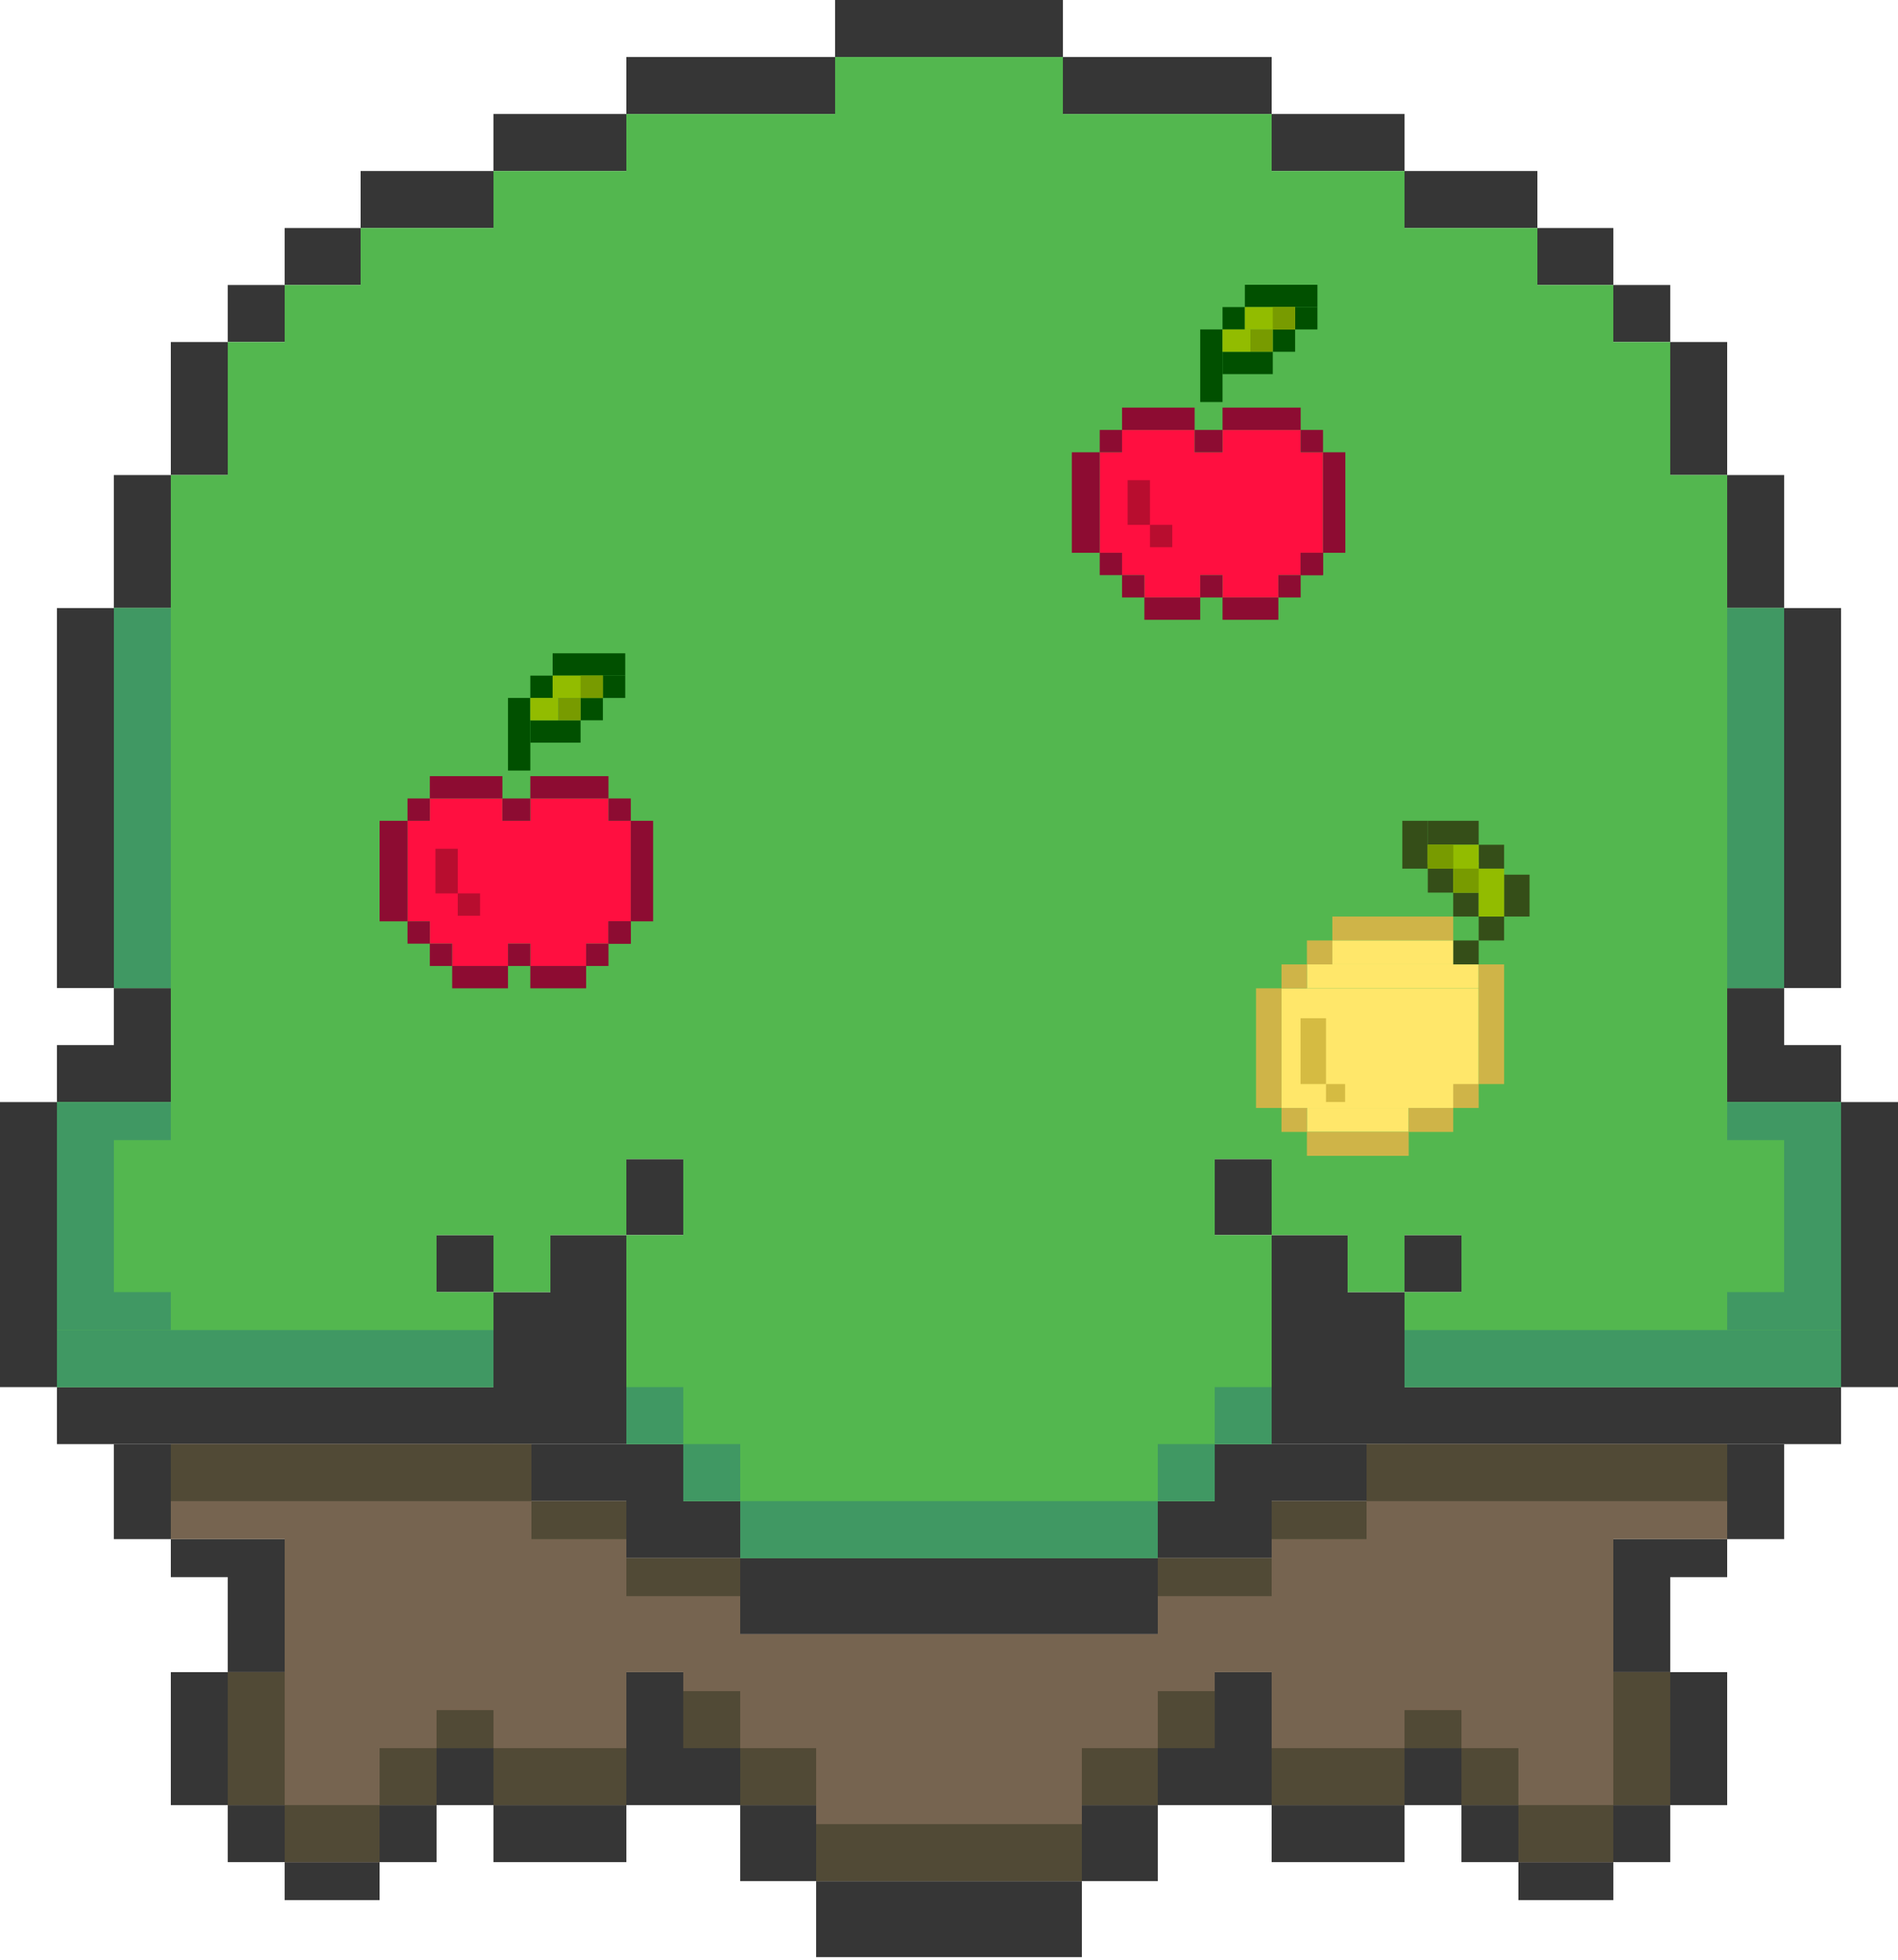 <svg width="340" height="351" viewBox="0 0 340 351" fill="none" xmlns="http://www.w3.org/2000/svg">
<rect x="20.4" y="258.625" width="10.2" height="17.015" fill="#363636"/>
<path d="M30.6 275.64H51V282.446V296.058V299.461H45.9H40.8V296.058V282.446H30.6V275.64Z" fill="#363636"/>
<rect x="10.2" y="108.895" width="10.2" height="68.059" fill="#363636"/>
<rect x="20.4" y="176.954" width="10.2" height="20.418" fill="#363636"/>
<rect x="10.2" y="187.163" width="10.2" height="10.209" fill="#363636"/>
<rect y="197.372" width="10.2" height="51.044" fill="#363636"/>
<rect x="10.2" y="248.417" width="78.2" height="10.209" fill="#363636"/>
<path d="M88.4 231.402H98.6V221.193H112.2V231.402V258.625H88.4V231.402Z" fill="#363636"/>
<path d="M112.2 211.293V207.581H116.571H122.4V211.293V221.193H112.2V211.293Z" fill="#363636"/>
<path d="M78.2 223.977V221.193H82.571H88.4V223.977V231.402H78.2V223.977Z" fill="#363636"/>
<path d="M95.2 261.41V258.625H106.857H122.4V261.41V268.834H132.6V279.043H112.2V268.834H95.2V261.41Z" fill="#363636"/>
<rect width="10.2" height="68.059" transform="matrix(-1 0 0 1 329.8 108.895)" fill="#363636"/>
<rect width="10.2" height="20.418" transform="matrix(-1 0 0 1 319.6 176.954)" fill="#363636"/>
<rect width="10.2" height="10.209" transform="matrix(-1 0 0 1 329.8 187.163)" fill="#363636"/>
<rect width="10.2" height="51.044" transform="matrix(-1 0 0 1 340 197.372)" fill="#363636"/>
<rect width="78.2" height="10.209" transform="matrix(-1 0 0 1 329.8 248.417)" fill="#363636"/>
<path d="M251.6 231.402H241.4V221.193H227.8V231.402V258.625H251.6V231.402Z" fill="#363636"/>
<path d="M227.8 211.293V207.581H223.429H217.6V211.293V221.193H227.8V211.293Z" fill="#363636"/>
<path d="M261.8 223.977V221.193H257.429H251.6V223.977V231.402H261.8V223.977Z" fill="#363636"/>
<path d="M244.8 261.41V258.625H233.143H217.6V261.41V268.834H207.4V279.043H227.8V268.834H244.8V261.41Z" fill="#363636"/>
<rect x="132.6" y="279.043" width="74.8" height="13.612" fill="#363636"/>
<rect x="20.4" y="85.074" width="10.2" height="23.821" fill="#363636"/>
<rect x="30.6" y="61.253" width="10.2" height="23.821" fill="#363636"/>
<rect x="40.8" y="51.044" width="10.2" height="10.209" fill="#363636"/>
<rect x="51" y="40.836" width="13.6" height="10.209" fill="#363636"/>
<rect x="64.6" y="30.627" width="23.8" height="10.209" fill="#363636"/>
<rect x="88.4" y="20.418" width="23.8" height="10.209" fill="#363636"/>
<rect x="149.6" width="40.8" height="10.209" fill="#363636"/>
<rect x="112.2" y="10.209" width="37.4" height="10.209" fill="#363636"/>
<rect width="10.2" height="23.821" transform="matrix(-1 0 0 1 319.6 85.074)" fill="#363636"/>
<rect width="10.2" height="23.821" transform="matrix(-1 0 0 1 309.4 61.253)" fill="#363636"/>
<rect width="10.2" height="10.209" transform="matrix(-1 0 0 1 299.2 51.044)" fill="#363636"/>
<rect width="13.6" height="10.209" transform="matrix(-1 0 0 1 289 40.836)" fill="#363636"/>
<rect width="23.8" height="10.209" transform="matrix(-1 0 0 1 275.4 30.627)" fill="#363636"/>
<rect width="23.8" height="10.209" transform="matrix(-1 0 0 1 251.6 20.418)" fill="#363636"/>
<rect width="37.4" height="10.209" transform="matrix(-1 0 0 1 227.8 10.209)" fill="#363636"/>
<rect x="30.6" y="299.461" width="10.2" height="23.821" fill="#363636"/>
<rect x="40.8" y="323.282" width="10.2" height="10.209" fill="#363636"/>
<rect x="51" y="333.491" width="17" height="6.806" fill="#363636"/>
<rect x="68" y="323.282" width="10.2" height="10.209" fill="#363636"/>
<rect x="78.2" y="313.073" width="10.2" height="10.209" fill="#363636"/>
<rect x="88.4" y="323.282" width="23.8" height="10.209" fill="#363636"/>
<path d="M132.6 323.282H146.2V336.894H132.6V323.282Z" fill="#363636"/>
<path d="M146.2 336.894H193.8V350.505H146.2V336.894Z" fill="#363636"/>
<path d="M112.2 299.461H122.4V311.371H132.6V318.177V323.282H122.4H112.2V299.461Z" fill="#363636"/>
<rect width="10.2" height="17.015" transform="matrix(-1 0 0 1 319.6 258.625)" fill="#363636"/>
<path d="M309.4 275.64H289V282.446V296.058V299.461H294.1H299.2V296.058V282.446H309.4V275.64Z" fill="#363636"/>
<rect width="10.2" height="23.821" transform="matrix(-1 0 0 1 309.4 299.461)" fill="#363636"/>
<rect width="10.2" height="10.209" transform="matrix(-1 0 0 1 299.2 323.282)" fill="#363636"/>
<rect width="17" height="6.806" transform="matrix(-1 0 0 1 289 333.491)" fill="#363636"/>
<rect width="10.2" height="10.209" transform="matrix(-1 0 0 1 272 323.282)" fill="#363636"/>
<rect width="10.2" height="10.209" transform="matrix(-1 0 0 1 261.8 313.073)" fill="#363636"/>
<rect width="23.8" height="10.209" transform="matrix(-1 0 0 1 251.6 323.282)" fill="#363636"/>
<path d="M207.4 323.282H193.8V336.894H207.4V323.282Z" fill="#363636"/>
<path d="M227.8 299.461H217.6V311.371H207.4V318.177V323.282H217.6H227.8V299.461Z" fill="#363636"/>
<path d="M20.4 176.954V108.895H30.6V85.074H40.8V61.254H51V51.045H64.6V40.836H88.4V30.627H112.2V20.418H149.6V10.209H168.3H170V163.343V268.834V279.043H132.6V268.834H122.4V258.626H112.2V221.193H122.4V207.581H112.2V221.193H98.6V231.402H88.4V221.193H78.2V231.402H88.4V248.417H10.2V197.372H30.6V176.954H20.4Z" fill="#53B74F"/>
<path d="M319.6 176.954V108.895H309.4V85.074H299.2V61.254H289V51.045H275.4V40.836H251.6V30.627H227.8V20.418H190.4V10.209H171.7H170V163.343V268.834V279.043H207.4V268.834H217.6V258.626H227.8V221.193H217.6V207.581H227.8V221.193H241.4V231.402H251.6V221.193H261.8V231.402H251.6V248.417H329.8V197.372H309.4V176.954H319.6Z" fill="#53B74F"/>
<path d="M30.6 258.625H95.2V268.834H112.2V279.043H132.6V292.655H207.4V279.043H227.8V268.834H244.8V258.625H309.4V275.64H289V299.461H299.2V323.282H289V333.491H272V323.282H261.8V313.073H251.6V323.282H227.8V299.461H217.6V311.371H207.4V323.282H193.8V336.894H146.2V323.282H132.6V311.371H122.4V299.461H112.2V323.282H88.4V313.073H78.2V323.282H68V333.491H51V323.282H40.8V299.461H51V275.64H30.6V258.625Z" fill="#766450"/>
<path d="M30.6 258.625H95.2V268.834H51H30.6V258.625Z" fill="#514A36"/>
<rect x="244.8" y="258.625" width="64.6" height="10.209" fill="#514A36"/>
<rect x="95.2" y="268.834" width="17" height="6.806" fill="#514A36"/>
<rect x="112.2" y="279.043" width="20.4" height="6.806" fill="#514A36"/>
<rect x="207.4" y="279.043" width="20.4" height="6.806" fill="#514A36"/>
<rect x="227.8" y="268.834" width="17" height="6.806" fill="#514A36"/>
<rect x="40.8" y="299.461" width="10.2" height="23.821" fill="#514A36"/>
<rect x="51" y="323.282" width="17" height="10.209" fill="#514A36"/>
<rect x="68" y="313.073" width="10.2" height="10.209" fill="#514A36"/>
<rect x="88.4" y="313.073" width="23.8" height="10.209" fill="#514A36"/>
<rect x="146.2" y="326.685" width="47.6" height="10.209" fill="#514A36"/>
<rect x="132.6" y="313.073" width="13.6" height="10.209" fill="#514A36"/>
<rect x="122.4" y="302.864" width="10.2" height="10.209" fill="#514A36"/>
<rect x="207.4" y="302.864" width="10.2" height="10.209" fill="#514A36"/>
<rect x="193.8" y="313.073" width="13.6" height="10.209" fill="#514A36"/>
<rect x="78.2" y="306.267" width="10.2" height="6.806" fill="#514A36"/>
<rect width="10.2" height="23.821" transform="matrix(-1 0 0 1 299.2 299.461)" fill="#514A36"/>
<rect width="17" height="10.209" transform="matrix(-1 0 0 1 289 323.282)" fill="#514A36"/>
<rect width="10.2" height="10.209" transform="matrix(-1 0 0 1 272 313.073)" fill="#514A36"/>
<rect width="23.8" height="10.209" transform="matrix(-1 0 0 1 251.6 313.073)" fill="#514A36"/>
<rect width="10.2" height="6.806" transform="matrix(-1 0 0 1 261.8 306.267)" fill="#514A36"/>
<rect x="132.6" y="268.834" width="74.8" height="10.209" fill="#409863"/>
<rect x="10.2" y="238.208" width="78.2" height="10.209" fill="#409863"/>
<rect x="10.2" y="197.372" width="10.2" height="40.836" fill="#409863"/>
<rect x="20.4" y="108.895" width="10.2" height="68.059" fill="#409863"/>
<rect x="309.4" y="108.895" width="10.2" height="68.059" fill="#409863"/>
<rect x="20.4" y="197.372" width="10.2" height="6.806" fill="#409863"/>
<rect x="20.4" y="231.402" width="10.2" height="6.806" fill="#409863"/>
<rect x="309.4" y="231.402" width="10.2" height="6.806" fill="#409863"/>
<rect x="309.4" y="197.372" width="10.2" height="6.806" fill="#409863"/>
<rect x="319.6" y="197.372" width="10.2" height="40.836" fill="#409863"/>
<rect x="251.6" y="238.208" width="78.2" height="10.209" fill="#409863"/>
<rect x="122.4" y="258.625" width="10.2" height="10.209" fill="#409863"/>
<rect x="112.2" y="248.417" width="10.2" height="10.209" fill="#409863"/>
<rect x="207.4" y="258.625" width="10.2" height="10.209" fill="#409863"/>
<rect x="217.6" y="248.417" width="10.2" height="10.209" fill="#409863"/>
<path d="M201 77H214V81H219V77H233V81H237V99H233V103H229V107H219V103H215V107H205V103H201V99H197V81H201V77Z" fill="#FF0F40"/>
<rect x="202" y="86" width="4" height="8" fill="#B80D2F"/>
<rect x="206" y="94" width="4" height="4" fill="#B80D2F"/>
<rect x="192" y="81" width="5" height="18" fill="#8D0C32"/>
<rect x="197" y="77" width="4" height="4" fill="#8D0C32"/>
<rect x="201" y="73" width="13" height="4" fill="#8D0C32"/>
<rect x="214" y="77" width="5" height="4" fill="#8D0C32"/>
<rect x="219" y="73" width="14" height="4" fill="#8D0C32"/>
<rect x="233" y="99" width="4" height="4" fill="#8D0C32"/>
<rect x="233" y="99" width="4" height="4" fill="#8D0C32"/>
<rect x="229" y="103" width="4" height="4" fill="#8D0C32"/>
<rect x="219" y="107" width="10" height="4" fill="#8D0C32"/>
<rect x="205" y="107" width="10" height="4" fill="#8D0C32"/>
<rect x="201" y="103" width="4" height="4" fill="#8D0C32"/>
<rect x="197" y="99" width="4" height="4" fill="#8D0C32"/>
<rect x="215" y="103" width="4" height="4" fill="#8D0C32"/>
<rect x="233" y="77" width="4" height="4" fill="#8D0C32"/>
<rect x="237" y="81" width="4" height="18" fill="#8D0C32"/>
<rect x="215" y="59" width="4" height="13" fill="#015000"/>
<rect x="219" y="63" width="9" height="4" fill="#015000"/>
<rect x="219" y="55" width="4" height="4" fill="#015000"/>
<rect x="228" y="59" width="4" height="4" fill="#015000"/>
<rect x="232" y="55" width="4" height="4" fill="#015000"/>
<rect x="223" y="51" width="13" height="4" fill="#015000"/>
<rect x="223" y="55" width="9" height="4" fill="#92BC00"/>
<rect x="219" y="59" width="5" height="4" fill="#92BC00"/>
<rect x="228" y="55" width="4" height="4" fill="#789B00"/>
<rect x="224" y="59" width="4" height="4" fill="#789B00"/>
<path d="M77 143H90V147H95V143H109V147H113V165H109V169H105V173H95V169H91V173H81V169H77V165H73V147H77V143Z" fill="#FF0F40"/>
<rect x="78" y="152" width="4" height="8" fill="#B80D2F"/>
<rect x="82" y="160" width="4" height="4" fill="#B80D2F"/>
<rect x="68" y="147" width="5" height="18" fill="#8D0C32"/>
<rect x="73" y="143" width="4" height="4" fill="#8D0C32"/>
<rect x="77" y="139" width="13" height="4" fill="#8D0C32"/>
<rect x="90" y="143" width="5" height="4" fill="#8D0C32"/>
<rect x="95" y="139" width="14" height="4" fill="#8D0C32"/>
<rect x="109" y="165" width="4" height="4" fill="#8D0C32"/>
<rect x="109" y="165" width="4" height="4" fill="#8D0C32"/>
<rect x="105" y="169" width="4" height="4" fill="#8D0C32"/>
<rect x="95" y="173" width="10" height="4" fill="#8D0C32"/>
<rect x="81" y="173" width="10" height="4" fill="#8D0C32"/>
<rect x="77" y="169" width="4" height="4" fill="#8D0C32"/>
<rect x="73" y="165" width="4" height="4" fill="#8D0C32"/>
<rect x="91" y="169" width="4" height="4" fill="#8D0C32"/>
<rect x="109" y="143" width="4" height="4" fill="#8D0C32"/>
<rect x="113" y="147" width="4" height="18" fill="#8D0C32"/>
<rect x="91" y="125" width="4" height="13" fill="#015000"/>
<rect x="95" y="129" width="9" height="4" fill="#015000"/>
<rect x="95" y="121" width="4" height="4" fill="#015000"/>
<rect x="104" y="125" width="4" height="4" fill="#015000"/>
<rect x="108" y="121" width="4" height="4" fill="#015000"/>
<rect x="99" y="117" width="13" height="4" fill="#015000"/>
<rect x="99" y="121" width="9" height="4" fill="#92BC00"/>
<rect x="95" y="125" width="5" height="4" fill="#92BC00"/>
<rect x="104" y="121" width="4" height="4" fill="#789B00"/>
<rect x="100" y="125" width="4" height="4" fill="#789B00"/>
<rect x="260.326" y="168.429" width="4.558" height="4.286" fill="#354E18"/>
<rect x="264.884" y="164.143" width="4.558" height="4.286" fill="#354E18"/>
<rect x="260.326" y="159.857" width="4.558" height="4.286" fill="#354E18"/>
<rect x="255.767" y="155.571" width="4.558" height="4.286" fill="#354E18"/>
<rect x="264.884" y="151.286" width="4.558" height="4.286" fill="#354E18"/>
<rect x="269.442" y="156.643" width="4.558" height="7.5" fill="#354E18"/>
<rect x="255.767" y="147" width="9.116" height="4.286" fill="#354E18"/>
<rect x="251.209" y="147" width="4.558" height="8.571" fill="#354E18"/>
<rect x="238.674" y="164.143" width="21.651" height="4.286" fill="#CFB448"/>
<rect x="234.116" y="168.429" width="4.558" height="4.286" fill="#CFB448"/>
<rect x="238.674" y="168.429" width="21.651" height="4.286" fill="#FFE76A"/>
<rect x="234.116" y="172.714" width="30.767" height="4.286" fill="#FFE76A"/>
<rect x="234.116" y="198.429" width="18.233" height="4.286" fill="#FFE76A"/>
<path d="M229.558 177H264.884V194.143L260.326 198.429H229.558V177Z" fill="#FFE76A"/>
<rect x="229.558" y="172.714" width="4.558" height="4.286" fill="#CFB448"/>
<rect x="229.558" y="198.429" width="4.558" height="4.286" fill="#CFB448"/>
<rect x="260.326" y="194.143" width="4.558" height="4.286" fill="#CFB448"/>
<rect x="264.884" y="172.714" width="4.558" height="21.429" fill="#CFB448"/>
<rect x="252.349" y="198.429" width="7.977" height="4.286" fill="#CFB448"/>
<rect x="234.116" y="202.714" width="18.233" height="4.286" fill="#CFB448"/>
<rect x="225" y="177" width="4.558" height="21.429" fill="#CFB448"/>
<rect x="255.767" y="151.286" width="9.116" height="3.506" fill="#92BC00"/>
<path d="M260.326 154.5H264.884V155.571H269.442V164.143H264.884V159.857H260.326V154.5Z" fill="#92BC00"/>
<rect x="232.977" y="182.357" width="4.558" height="11.786" fill="#D5BB42"/>
<rect x="237.535" y="194.143" width="3.419" height="3.214" fill="#D5BB42"/>
<rect x="255.767" y="151.286" width="4.558" height="4.286" fill="#789B00"/>
<rect x="255.767" y="151.286" width="4.558" height="4.286" fill="#789B00"/>
<rect x="260.326" y="155.571" width="4.558" height="4.286" fill="#789B00"/>
</svg>
